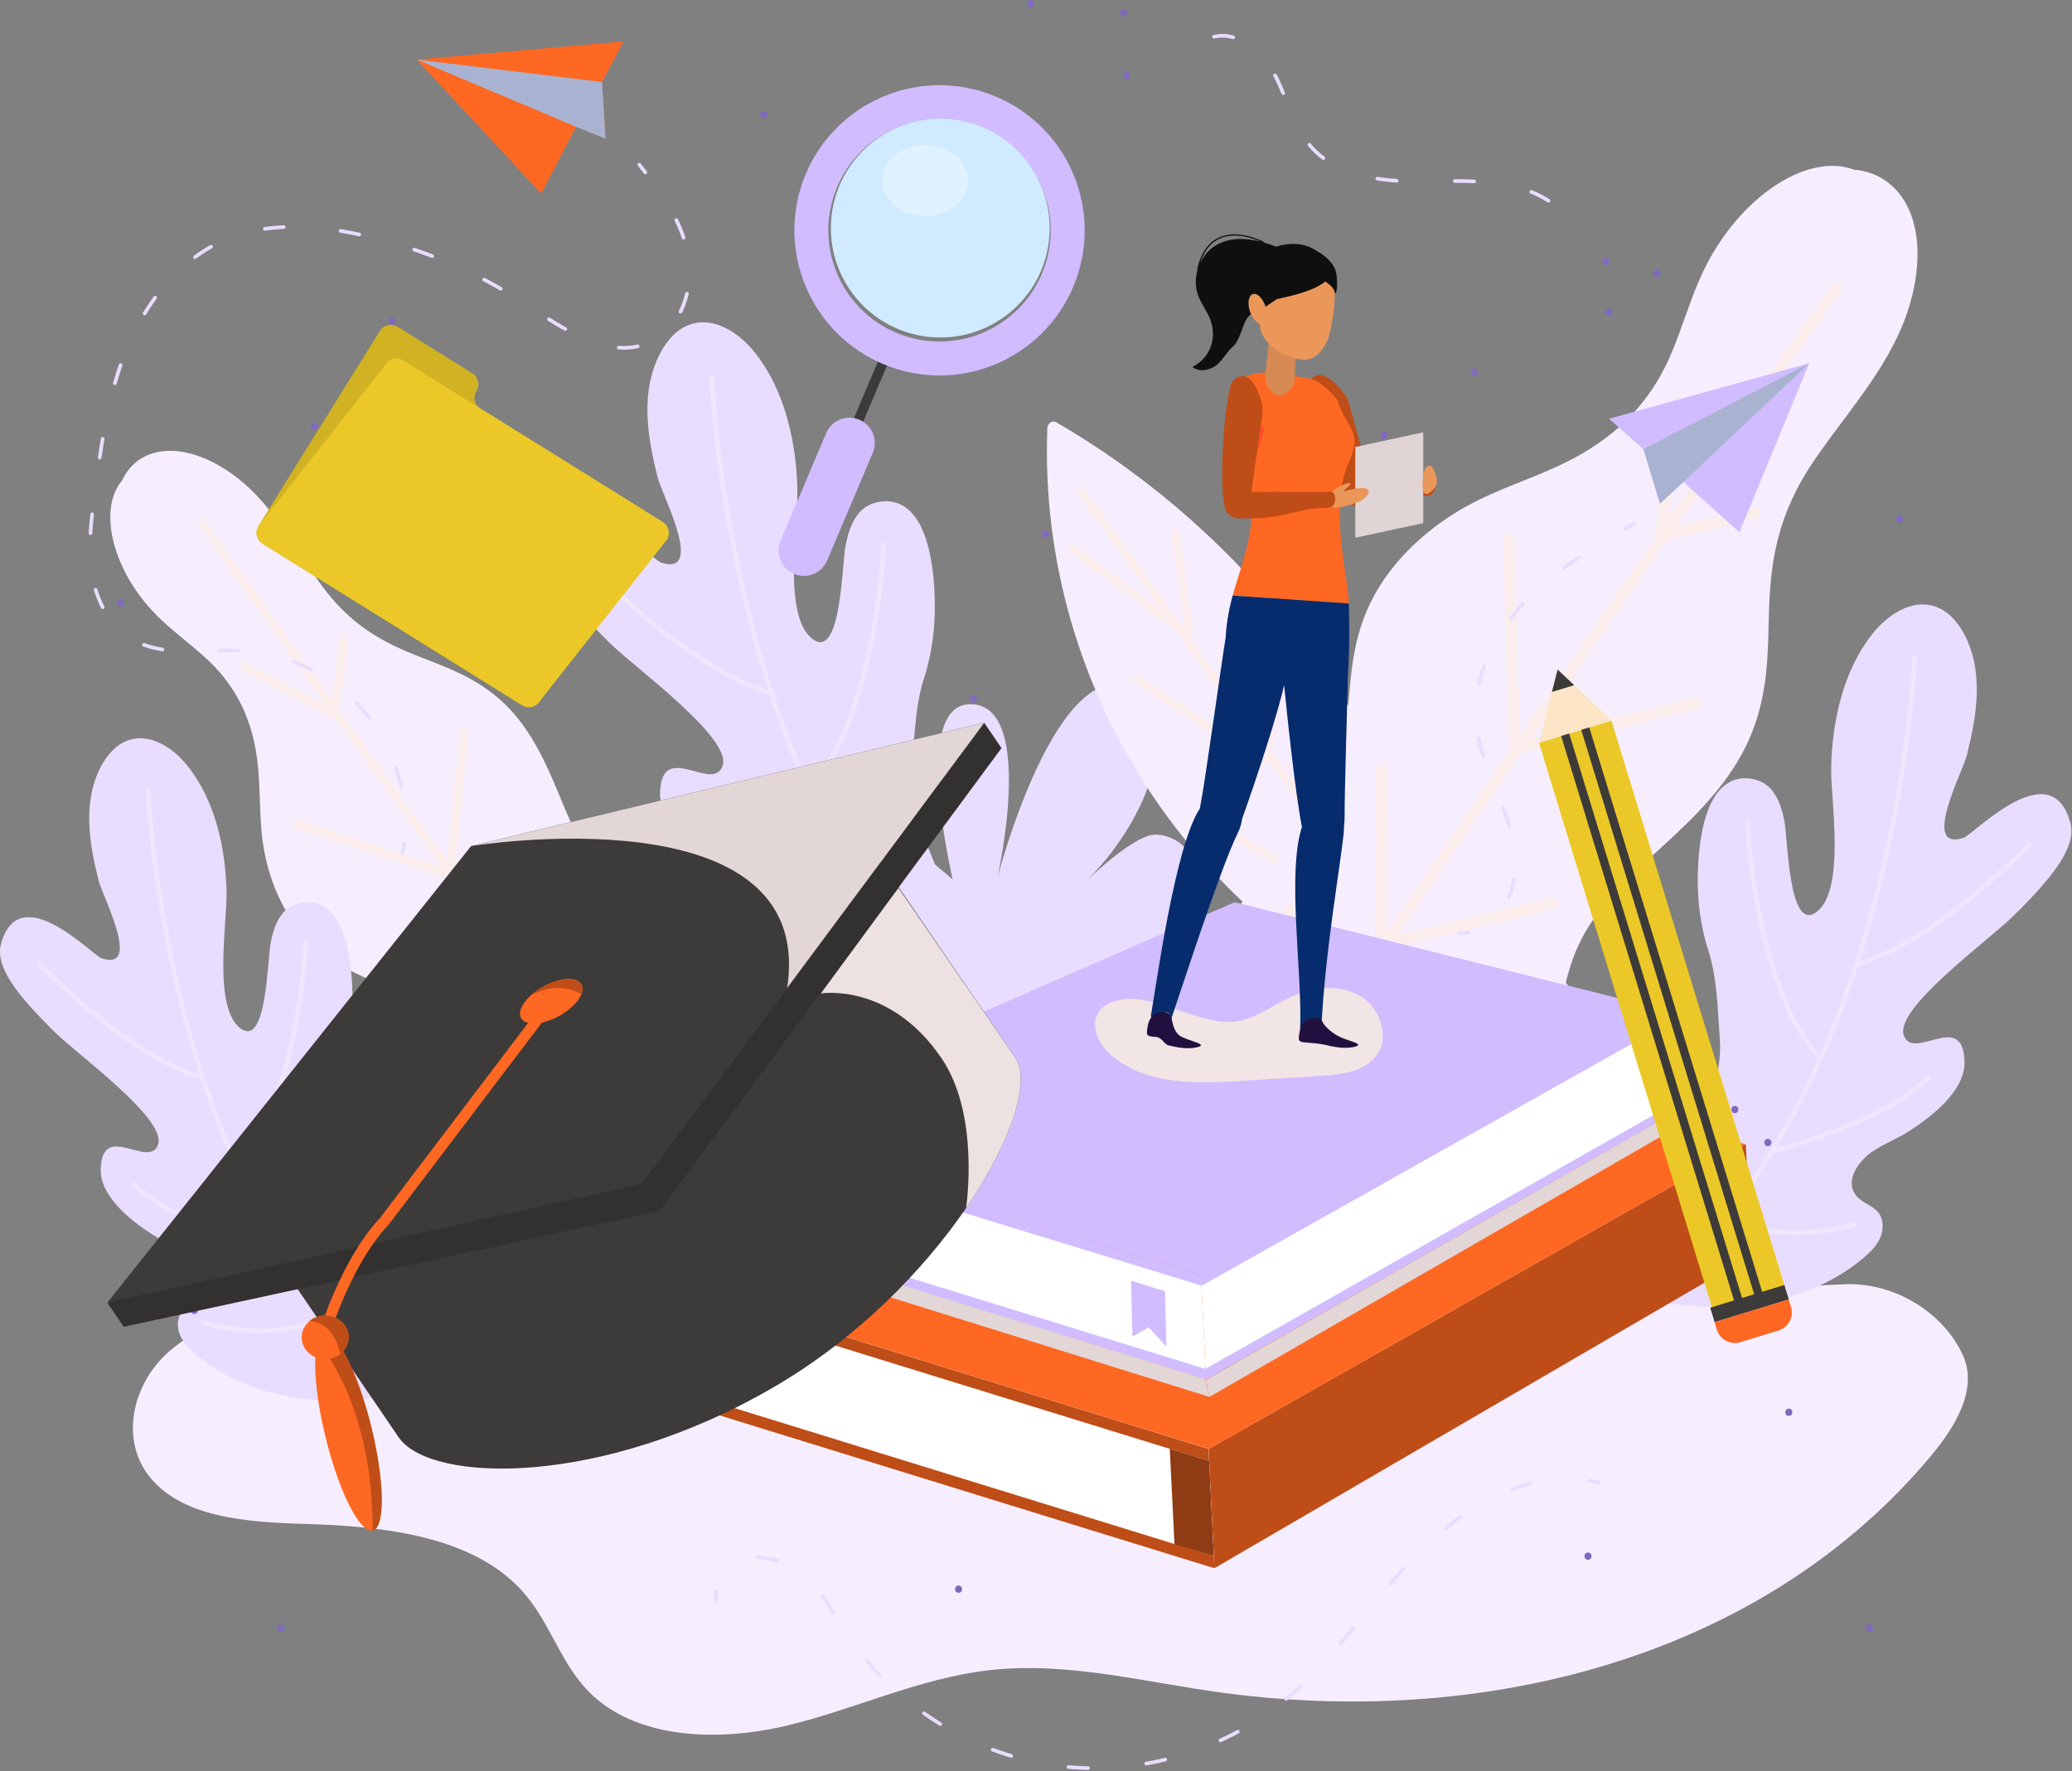 <svg width="427" height="365" viewBox="0 0 427 365" fill="none" xmlns="http://www.w3.org/2000/svg">
<rect x="0" y="0" width="427" height="365" fill="#808080" stroke="none"/>
<g clip-path="url(#clip0_16_2019)">
<path d="M126.18 241.45C122.07 242.83 117 243.6 111.4 240.28C105.39 236.71 101.44 229.98 98 223.79C93.48 215.67 89.32 208.82 81.46 204.53C75.79 201.44 69.76 199.72 64.37 194.66C58.1 188.77 55.13 180.49 54.16 173.59C53.04 165.55 54.23 158.26 51.51 149.69C49.86 144.5 47.01 139.92 42.71 135.91C39.6 133.01 36.26 130.61 33.17 127.68C23.19 118.25 20.02 105.05 25.17 99.02C28.42 91.92 37.54 90.49 47.63 97.54C55.7 103.18 60.19 112.13 65.94 120.18C72.16 128.89 78.87 132.4 86.75 135.47C92.11 137.56 97.82 139.59 103.01 144.16C108.23 148.75 111.42 154.93 114.01 160.93C117.18 168.26 119.97 176.85 126.66 182.58C130.25 185.65 134.19 187.45 137.76 190.67C140.18 192.86 142.32 195.5 144.09 198.3C153.64 213.37 149.78 226.59 142.25 233.03C137.75 236.89 131.98 239.49 126.18 241.44V241.45Z" fill="#F6EEFF"/>
<path d="M41.06 108.44C49.58 120.68 58.16 132.88 66.79 145.05C61.37 142.22 55.96 139.39 50.54 136.57C49.5 136.03 48.82 137.72 49.85 138.25L68.57 148.02C68.72 148.1 68.86 148.12 68.99 148.12C76.24 158.32 83.54 168.48 90.87 178.63C81.13 175.43 71.39 172.22 61.64 169.02C60.53 168.66 59.83 170.34 60.95 170.7C71.35 174.12 81.75 177.54 92.14 180.96C92.3 181.01 92.44 181.01 92.58 180.99C99.38 190.39 106.23 199.74 113.1 209.09C105.1 206.12 97.1 203.15 89.1 200.18C88 199.77 87.31 201.46 88.41 201.86C97.29 205.16 106.17 208.45 115.04 211.75C119.64 218.01 124.26 224.26 128.88 230.5L104.8 221.28C103.71 220.86 103.01 222.55 104.11 222.96C112.23 226.07 120.35 229.17 128.47 232.28C129.02 232.49 129.44 232.16 129.61 231.74C129.69 231.78 129.78 231.8 129.87 231.82C135.2 239.01 140.56 246.19 145.94 253.34C146.65 254.28 148.08 253.15 147.37 252.22C141.93 244.98 136.51 237.72 131.12 230.45C133.07 221.93 134.5 213.33 135.4 204.63C135.52 203.47 133.71 203.24 133.59 204.41C132.75 212.52 131.44 220.54 129.68 228.5C125.37 222.69 121.07 216.87 116.78 211.04C116.79 210.71 116.63 210.39 116.23 210.24C116.21 210.24 116.2 210.23 116.18 210.22C115.98 209.95 115.78 209.67 115.58 209.4C116.56 200.62 117.54 191.84 118.53 183.05C118.66 181.89 116.85 181.66 116.72 182.83C115.81 190.96 114.9 199.09 113.99 207.22C107.2 197.98 100.43 188.73 93.71 179.44C94.67 169.95 95.63 160.46 96.6 150.97C96.72 149.81 94.91 149.58 94.79 150.75C93.9 159.58 93 168.4 92.11 177.23C84.66 166.92 77.24 156.59 69.87 146.22C69.97 146.1 70.04 145.96 70.07 145.77L71.68 132.12C71.82 130.96 70.01 130.73 69.87 131.9C69.39 136 68.9 140.1 68.42 144.2C59.72 131.95 51.08 119.65 42.49 107.32C41.82 106.36 40.39 107.48 41.06 108.44Z" fill="#FAEDEC"/>
<path d="M91.51 276.58C82.01 273.7 72.36 270.79 62.35 270.37C52.34 269.95 41.74 272.34 34.59 278.76C27.44 285.18 24.85 296.14 30.36 303.74C36.92 312.78 50.8 313.72 62.7 314.07C79.36 314.55 98.09 316.61 108.24 328.61C113.44 334.76 115.6 342.78 121.27 348.58C130.96 358.5 147.98 359.02 162.12 355.65C176.26 352.28 189.55 345.81 204.05 344.2C220.23 342.41 236.33 346.82 252.45 348.94C307.88 356.23 364.06 340.68 398 299.98C402.99 293.99 407.66 286.26 404.52 279.32C400.52 270.5 390.3 264.13 379.82 264.69C354.19 266.05 328.41 266.8 302.88 264.44C280.04 262.33 257.75 256.89 235.09 253.59C181.36 245.78 143.01 260.31 91.52 276.57" fill="#F6EEFF"/>
<path d="M349.821 233.12C352.341 227.11 354.901 220.82 354.431 214.32C353.991 208.3 353.901 201.59 352.041 195.85C350.191 190.1 349.611 184 349.971 177.97C351.101 159.07 359.091 159.85 362.101 160.79C365.061 161.72 366.831 164.5 367.741 169.3C368.471 173.16 368.611 191.74 374.101 188.13C380.461 183.95 377.281 165.02 377.371 158.54C377.511 148.84 379.811 138.14 386.021 130.45C389.081 126.66 393.961 123.47 398.611 124.93C401.391 125.8 403.471 128.18 404.821 130.76C408.891 138.54 407.371 147.52 405.331 155.66C404.481 159.06 395.791 175.51 404.631 172.68C406.741 172 422.601 155.07 426.631 169.45C428.051 174.51 423.101 180.7 414.961 188.74C409.881 193.76 390.381 207.83 392.331 213.37C394.281 218.91 404.601 207.98 404.851 218.82C404.991 224.89 397.841 230.39 392.881 233.46C390.521 234.92 387.881 235.9 385.621 237.51C382.941 239.42 379.941 243.5 382.681 246.6C383.881 247.95 385.871 248.42 387.021 249.81C388.191 251.22 388.221 253.34 387.501 255.03C386.781 256.72 385.441 258.06 384.031 259.25C375.051 266.87 362.771 269.79 350.991 269.29C339.221 268.79 327.811 265.17 316.791 260.99" fill="#E9DDFF"/>
<g opacity="0.25">
<path d="M394.521 135.72C394.521 135.72 392.131 199.77 360.381 244.38" stroke="white" stroke-linecap="round" stroke-linejoin="round"/>
<path d="M418.071 174.06C418.071 174.06 399.531 193.77 382.551 198.82" stroke="white" stroke-linecap="round" stroke-linejoin="round"/>
<path d="M360.102 169.03C360.512 178.98 363.862 206.41 375.152 218.15" stroke="white" stroke-linecap="round" stroke-linejoin="round"/>
<path d="M397.412 222.04C397.412 222.04 390.232 230.48 365.062 237.34" stroke="white" stroke-linecap="round" stroke-linejoin="round"/>
<path d="M382.291 252.29C382.291 252.29 369.421 256.66 356.581 251.56" stroke="white" stroke-linecap="round" stroke-linejoin="round"/>
</g>
<path d="M333.841 265.12H280.491C270.081 265.12 271.771 252.78 300.731 258.27C293.631 255.02 293.581 250.67 294.191 249.51C294.741 248.44 296.771 247.76 297.971 247.86C301.651 248.18 304.451 250.43 307.681 252.24C301.841 248.44 298.211 241.47 298.451 234.51C298.521 232.6 298.931 230.54 300.341 229.24C301.921 227.78 304.511 226.81 306.621 227.23C310.531 228.01 317.711 234.53 320.581 237.3C305.991 223.88 300.431 202.73 309.771 197.9C325.501 189.78 337.381 235.79 337.381 235.79C337.381 235.79 329.561 201.21 342.681 201.01C355.801 200.81 345.131 241.18 345.131 241.18" fill="#E9DDFF"/>
<path d="M72.68 254.53C70.31 248.86 67.89 242.93 68.34 236.8C68.76 231.12 68.84 224.79 70.59 219.38C72.34 213.96 72.88 208.2 72.54 202.51C71.48 184.68 63.94 185.42 61.1 186.31C58.31 187.19 56.64 189.81 55.78 194.34C55.09 197.98 54.96 215.5 49.78 212.1C43.78 208.16 46.78 190.31 46.69 184.19C46.56 175.04 44.39 164.95 38.53 157.7C35.64 154.13 31.05 151.12 26.66 152.49C24.03 153.31 22.07 155.55 20.8 157.99C16.96 165.33 18.4 173.8 20.32 181.47C21.12 184.68 29.31 200.2 20.98 197.52C18.99 196.88 4.03 180.91 0.23 194.47C-1.11 199.25 3.56 205.08 11.23 212.66C16.02 217.39 34.41 230.66 32.57 235.89C30.73 241.12 21 230.81 20.76 241.03C20.63 246.76 27.37 251.94 32.05 254.83C34.27 256.21 36.76 257.13 38.89 258.65C41.42 260.45 44.25 264.3 41.66 267.23C40.53 268.51 38.65 268.94 37.56 270.26C36.45 271.59 36.43 273.59 37.11 275.18C37.79 276.77 39.06 278.04 40.38 279.16C48.85 286.35 60.44 289.1 71.54 288.63C82.64 288.16 93.4 284.75 103.79 280.8" fill="#E9DDFF"/>
<g opacity="0.25">
<path d="M30.53 162.67C30.53 162.67 32.78 223.08 62.72 265.16" stroke="white" stroke-linecap="round" stroke-linejoin="round"/>
<path d="M8.311 198.83C8.311 198.83 25.8 217.42 41.81 222.19" stroke="white" stroke-linecap="round" stroke-linejoin="round"/>
<path d="M62.98 194.09C62.6 203.47 59.43 229.35 48.78 240.42" stroke="white" stroke-linecap="round" stroke-linejoin="round"/>
<path d="M27.801 244.08C27.801 244.08 34.571 252.04 58.311 258.51" stroke="white" stroke-linecap="round" stroke-linejoin="round"/>
<path d="M42.051 272.61C42.051 272.61 54.191 276.73 66.301 271.92" stroke="white" stroke-linecap="round" stroke-linejoin="round"/>
</g>
<path d="M87.751 284.71H138.071C147.891 284.71 146.291 273.07 118.981 278.25C125.681 275.19 125.721 271.09 125.151 269.99C124.631 268.98 122.711 268.34 121.591 268.44C118.121 268.74 115.481 270.87 112.431 272.57C117.941 268.99 121.361 262.42 121.141 255.85C121.081 254.04 120.691 252.11 119.361 250.88C117.871 249.5 115.431 248.59 113.441 248.98C109.751 249.71 102.981 255.87 100.281 258.48C114.041 245.82 119.281 225.87 110.471 221.32C95.641 213.66 84.431 257.06 84.431 257.06C84.431 257.06 91.811 224.45 79.431 224.26C67.061 224.07 77.121 262.14 77.121 262.14" fill="#E9DDFF"/>
<path d="M192.7 178.18C190.11 171.99 187.47 165.52 187.96 158.83C188.41 152.63 188.51 145.72 190.42 139.81C192.33 133.89 192.92 127.6 192.55 121.4C191.39 101.94 183.16 102.74 180.06 103.71C177.01 104.67 175.19 107.53 174.25 112.48C173.49 116.45 173.35 135.58 167.7 131.87C161.15 127.57 164.43 108.08 164.33 101.4C164.19 91.41 161.82 80.4 155.42 72.48C152.27 68.58 147.25 65.3 142.46 66.79C139.59 67.68 137.45 70.13 136.06 72.8C131.86 80.81 133.43 90.06 135.54 98.43C136.42 101.93 145.36 118.87 136.26 115.95C134.09 115.25 117.76 97.82 113.61 112.62C112.15 117.83 117.24 124.2 125.62 132.48C130.85 137.65 150.93 152.13 148.92 157.84C146.91 163.55 136.29 152.29 136.02 163.45C135.87 169.7 143.24 175.36 148.34 178.52C150.77 180.02 153.49 181.04 155.81 182.69C158.57 184.66 161.66 188.86 158.83 192.05C157.59 193.44 155.55 193.92 154.36 195.35C153.15 196.81 153.13 198.98 153.87 200.72C154.61 202.46 156 203.84 157.44 205.07C166.69 212.92 179.34 215.92 191.46 215.4C203.58 214.89 215.33 211.16 226.67 206.86" fill="#E9DDFF"/>
<g opacity="0.25">
<path d="M146.68 77.9C146.68 77.9 149.14 143.85 181.83 189.79" stroke="white" stroke-linecap="round" stroke-linejoin="round"/>
<path d="M122.42 117.38C122.42 117.38 141.51 137.68 158.99 142.88" stroke="white" stroke-linecap="round" stroke-linejoin="round"/>
<path d="M182.11 112.2C181.69 122.44 178.24 150.69 166.61 162.78" stroke="white" stroke-linecap="round" stroke-linejoin="round"/>
<path d="M143.7 166.78C143.7 166.78 151.09 175.47 177.01 182.54" stroke="white" stroke-linecap="round" stroke-linejoin="round"/>
<path d="M159.26 197.92C159.26 197.92 172.51 202.42 185.73 197.17" stroke="white" stroke-linecap="round" stroke-linejoin="round"/>
</g>
<path d="M209.15 211.13H264.08C274.8 211.13 273.06 198.42 243.24 204.07C250.56 200.73 250.6 196.25 249.98 195.05C249.41 193.95 247.32 193.25 246.09 193.35C242.3 193.68 239.42 196 236.1 197.86C242.11 193.95 245.85 186.77 245.61 179.61C245.54 177.64 245.12 175.53 243.67 174.19C242.04 172.69 239.38 171.69 237.21 172.12C233.19 172.92 225.79 179.64 222.84 182.49C237.86 168.67 243.59 146.89 233.97 141.93C217.78 133.57 205.54 180.94 205.54 180.94C205.54 180.94 213.59 145.34 200.08 145.13C186.57 144.92 197.55 186.49 197.55 186.49" fill="#E9DDFF"/>
<path d="M68.44 99.72C69.41 99.72 69.41 98.22 68.44 98.22C67.47 98.22 67.47 99.72 68.44 99.72Z" fill="#8069BF"/>
<path d="M75.23 94.77C76.2 94.77 76.2 93.27 75.23 93.27C74.26 93.27 74.26 94.77 75.23 94.77Z" fill="#8069BF"/>
<path d="M200.631 144.81C201.601 144.81 201.601 143.31 200.631 143.31C199.661 143.31 199.661 144.81 200.631 144.81Z" fill="#8069BF"/>
<path d="M64.73 88.6C65.7 88.6 65.7 87.1 64.73 87.1C63.76 87.1 63.76 88.6 64.73 88.6Z" fill="#8069BF"/>
<path d="M357.52 229.43C358.49 229.43 358.49 227.93 357.52 227.93C356.55 227.93 356.55 229.43 357.52 229.43Z" fill="#8069BF"/>
<path d="M364.32 236.23C365.29 236.23 365.29 234.73 364.32 234.73C363.35 234.73 363.35 236.23 364.32 236.23Z" fill="#8069BF"/>
<path d="M349.49 242.41C350.46 242.41 350.46 240.91 349.49 240.91C348.52 240.91 348.52 242.41 349.49 242.41Z" fill="#8069BF"/>
<path d="M330.961 54.62C331.931 54.62 331.931 53.12 330.961 53.12C329.991 53.12 329.991 54.62 330.961 54.62Z" fill="#8069BF"/>
<path d="M341.461 57.09C342.431 57.09 342.431 55.59 341.461 55.59C340.491 55.59 340.491 57.09 341.461 57.09Z" fill="#8069BF"/>
<path d="M331.581 65.12C332.551 65.12 332.551 63.62 331.581 63.62C330.611 63.62 330.611 65.12 331.581 65.12Z" fill="#8069BF"/>
<path d="M215.45 110.83C216.42 110.83 216.42 109.33 215.45 109.33C214.48 109.33 214.48 110.83 215.45 110.83Z" fill="#8069BF"/>
<path d="M217.311 100.95C218.281 100.95 218.281 99.45 217.311 99.45C216.341 99.45 216.341 100.95 217.311 100.95Z" fill="#8069BF"/>
<path d="M224.721 111.45C225.691 111.45 225.691 109.95 224.721 109.95C223.751 109.95 223.751 111.45 224.721 111.45Z" fill="#8069BF"/>
<path d="M212.36 280.7C213.33 280.7 213.33 279.2 212.36 279.2C211.39 279.2 211.39 280.7 212.36 280.7Z" fill="#8069BF"/>
<path d="M217.921 288.73C218.891 288.73 218.891 287.23 217.921 287.23C216.951 287.23 216.951 288.73 217.921 288.73Z" fill="#8069BF"/>
<path d="M368.641 291.82C369.611 291.82 369.611 290.32 368.641 290.32C367.671 290.32 367.671 291.82 368.641 291.82Z" fill="#8069BF"/>
<path d="M348.261 127.51C349.231 127.51 349.231 126.01 348.261 126.01C347.291 126.01 347.291 127.51 348.261 127.51Z" fill="#8069BF"/>
<path d="M80.791 66.98C81.761 66.98 81.761 65.48 80.791 65.48C79.821 65.48 79.821 66.98 80.791 66.98Z" fill="#8069BF"/>
<path d="M157.391 24.36C158.361 24.36 158.361 22.86 157.391 22.86C156.421 22.86 156.421 24.36 157.391 24.36Z" fill="#8069BF"/>
<path d="M212.36 1.5C213.33 1.5 213.33 0 212.36 0C211.39 0 211.39 1.5 212.36 1.5Z" fill="#8069BF"/>
<path d="M232.131 16.32C233.101 16.32 233.101 14.82 232.131 14.82C231.161 14.82 231.161 16.32 232.131 16.32Z" fill="#8069BF"/>
<path d="M70.91 284.41C71.88 284.41 71.88 282.91 70.91 282.91C69.94 282.91 69.94 284.41 70.91 284.41Z" fill="#8069BF"/>
<path d="M42.49 263.41C43.46 263.41 43.46 261.91 42.49 261.91C41.52 261.91 41.52 263.41 42.49 263.41Z" fill="#8069BF"/>
<path d="M44.971 267.73C45.941 267.73 45.941 266.23 44.971 266.23C44.001 266.23 44.001 267.73 44.971 267.73Z" fill="#8069BF"/>
<path d="M40.02 270.82C40.99 270.82 40.99 269.32 40.02 269.32C39.05 269.32 39.05 270.82 40.02 270.82Z" fill="#8069BF"/>
<path d="M327.261 321.47C328.231 321.47 328.231 319.97 327.261 319.97C326.291 319.97 326.291 321.47 327.261 321.47Z" fill="#8069BF"/>
<path d="M68.44 217.08C69.41 217.08 69.41 215.58 68.44 215.58C67.47 215.58 67.47 217.08 68.44 217.08Z" fill="#8069BF"/>
<path d="M57.94 336.3C58.91 336.3 58.91 334.8 57.94 334.8C56.97 334.8 56.97 336.3 57.94 336.3Z" fill="#8069BF"/>
<path d="M197.541 328.27C198.511 328.27 198.511 326.77 197.541 326.77C196.571 326.77 196.571 328.27 197.541 328.27Z" fill="#8069BF"/>
<path d="M385.32 336.3C386.29 336.3 386.29 334.8 385.32 334.8C384.35 334.8 384.35 336.3 385.32 336.3Z" fill="#8069BF"/>
<path d="M231.511 3.35C232.481 3.35 232.481 1.85 231.511 1.85C230.541 1.85 230.541 3.35 231.511 3.35Z" fill="#8069BF"/>
<path d="M285.251 90.45C286.221 90.45 286.221 88.95 285.251 88.95C284.281 88.95 284.281 90.45 285.251 90.45Z" fill="#8069BF"/>
<path d="M303.78 77.48C304.75 77.48 304.75 75.98 303.78 75.98C302.81 75.98 302.81 77.48 303.78 77.48Z" fill="#8069BF"/>
<path d="M24.891 125.04C25.861 125.04 25.861 123.54 24.891 123.54C23.921 123.54 23.921 125.04 24.891 125.04Z" fill="#8069BF"/>
<path d="M391.501 107.75C392.471 107.75 392.471 106.25 391.501 106.25C390.531 106.25 390.531 107.75 391.501 107.75Z" fill="#8069BF"/>
<path d="M217.65 87.02C263.25 113.49 295.15 160.65 302.8 212.81C303.03 214.41 299.69 212.69 299.39 212.58C247.81 193.79 213.74 143.07 215.84 88.22C215.87 87.36 216.76 86.51 217.65 87.03V87.02Z" fill="#F6EEFF"/>
<path d="M222.15 101.82C242.81 130.79 263.46 159.76 284.12 188.73C274.64 183.13 265.17 177.54 255.69 171.94C254.72 171.37 253.74 172.82 254.71 173.39C265.35 179.67 275.98 185.95 286.62 192.24C292.98 201.16 299.33 210.07 305.69 218.99C306.35 219.91 307.67 218.76 307.02 217.85C300.77 209.09 294.53 200.33 288.28 191.56C288.26 191.33 288.15 191.11 287.89 190.96C287.87 190.95 287.85 190.93 287.82 190.92C266.37 160.84 244.93 130.76 223.48 100.68C222.82 99.76 221.5 100.91 222.15 101.82Z" fill="#FAEDEC"/>
<path d="M234.51 139.09C233.57 138.47 232.59 139.92 233.53 140.54C242.27 146.31 251.02 152.08 259.76 157.85C260.7 158.47 261.68 157.02 260.74 156.4C252 150.63 243.25 144.86 234.51 139.09Z" fill="#FAEDEC"/>
<path d="M241.45 110.23C242.32 116.58 243.19 122.93 244.06 129.28C236.6 123.67 229.14 118.06 221.69 112.44C220.79 111.76 219.81 113.22 220.71 113.89C228.59 119.82 236.47 125.75 244.35 131.68C245.21 132.33 246.12 131.04 245.42 130.33C245.7 130.16 245.91 129.86 245.85 129.44L243.17 109.88C243.02 108.76 241.3 109.1 241.45 110.22V110.23Z" fill="#FAEDEC"/>
<path d="M261.66 132.84L260.71 154.79C260.66 155.91 262.41 156.03 262.46 154.9L263.41 132.95C263.46 131.83 261.71 131.71 261.66 132.84Z" fill="#FAEDEC"/>
<path d="M282.51 167.93C283.98 174.51 284.6 181.18 284.37 187.92C284.33 189.04 286.08 189.16 286.12 188.03C286.36 181.14 285.74 174.32 284.24 167.59C283.99 166.49 282.27 166.82 282.52 167.93H282.51Z" fill="#FAEDEC"/>
<path d="M251.65 222.79C248.12 218.34 244.92 212.44 246.5 204.08C248.21 195.09 254.74 187.23 260.83 180.23C268.82 171.05 275.4 162.87 277.16 151.28C278.44 142.93 277.87 134.73 281.69 125.84C286.14 115.49 295.02 108.15 303.08 103.88C312.48 98.91 321.98 97.13 331.32 89.96C336.97 85.62 341.35 80.06 344.37 72.98C346.55 67.86 348.03 62.68 350.25 57.57C357.42 41.08 372.25 31.29 381.97 34.95C392.16 35.79 397.98 46.38 393.8 61.94C390.45 74.39 381.43 83.9 374.08 94.58C366.13 106.12 364.8 115.94 364.52 127.02C364.33 134.56 364.38 142.49 361.07 150.91C357.75 159.38 351.55 166.06 345.32 171.92C337.71 179.09 328.38 186.35 324.31 197.15C322.14 202.94 321.67 208.6 319.29 214.42C317.67 218.38 315.38 222.18 312.72 225.61C298.42 244.08 280.43 245.23 269.14 238.83C262.39 235.01 256.61 229.07 251.62 222.79H251.65Z" fill="#F6EEFF"/>
<path d="M377.481 58.71C366.211 74.66 355.001 90.66 343.881 106.71C344.951 98.78 346.021 90.85 347.081 82.92C347.281 81.4 344.901 81.31 344.701 82.82L341.011 110.23C340.981 110.45 341.011 110.63 341.081 110.79C331.751 124.26 322.501 137.78 313.271 151.33C312.871 137.91 312.481 124.48 312.081 111.06C312.031 109.53 309.651 109.42 309.701 110.96C310.121 125.29 310.551 139.61 310.971 153.94C310.971 154.16 311.041 154.34 311.131 154.5C302.591 167.06 294.131 179.67 285.681 192.28C285.771 181.11 285.861 169.93 285.961 158.76C285.971 157.23 283.591 157.12 283.581 158.66C283.481 171.06 283.371 183.46 283.271 195.86C277.611 204.31 271.981 212.78 266.351 221.26L266.961 187.5C266.991 185.97 264.611 185.86 264.581 187.4C264.371 198.78 264.171 210.16 263.961 221.54C263.951 222.31 264.531 222.68 265.131 222.7C265.131 222.82 265.131 222.94 265.151 223.06C258.671 232.83 252.221 242.62 245.811 252.44C244.971 253.73 246.991 254.99 247.831 253.7C254.311 243.77 260.841 233.87 267.391 223.99C278.751 222.59 289.971 220.52 301.081 217.75C302.571 217.38 302.041 215.05 300.541 215.43C290.181 218.02 279.721 219.97 269.141 221.36C274.381 213.46 279.631 205.57 284.891 197.7C285.301 197.57 285.631 197.23 285.631 196.66C285.631 196.64 285.631 196.62 285.631 196.59C285.881 196.22 286.131 195.85 286.381 195.48C297.631 192.78 308.881 190.07 320.131 187.37C321.621 187.01 321.091 184.69 319.591 185.05C309.181 187.55 298.761 190.06 288.351 192.56C296.711 180.09 305.071 167.62 313.521 155.2C325.631 152.15 337.751 149.11 349.861 146.06C351.351 145.69 350.821 143.36 349.321 143.74C338.051 146.57 326.791 149.41 315.521 152.24C324.901 138.47 334.311 124.73 343.791 111.03C343.981 111.1 344.191 111.13 344.431 111.07L361.961 106.96C363.451 106.61 362.921 104.29 361.421 104.64C356.161 105.87 350.891 107.11 345.631 108.34C356.841 92.17 368.121 76.04 379.481 59.98C380.371 58.72 378.341 57.47 377.461 58.72L377.481 58.71Z" fill="#FAEDEC"/>
<path d="M360.901 258.75L250.261 323.21L249.061 298.63L359.781 235.83L360.901 258.75Z" fill="#BF4D17"/>
<path d="M249.061 298.63L134.431 263.22L257.101 209.62L359.781 235.83L249.061 298.63Z" fill="#FF6822"/>
<path d="M135.621 287.52L250.251 322.93L249.061 298.63L134.431 263.22L135.621 287.52Z" fill="white"/>
<path d="M134.551 265.71L249.181 301.11L249.061 298.63L134.431 263.22L134.551 265.71Z" fill="#BF4D17"/>
<path d="M135.631 287.8L250.261 323.21L250.141 320.72L135.511 285.31L135.631 287.8Z" fill="#BF4D17"/>
<path d="M242.04 318.29L250.14 320.72L249.18 301.11L241.07 298.61L242.04 318.29Z" fill="#8F3B14"/>
<path d="M145.611 283.15L149.481 280.92L153.711 285.59L153.371 278.75L145.261 276.25L145.611 283.15Z" fill="#8F3B14"/>
<path d="M345.571 227.59L248.521 284.03L247.491 262.8L344.641 208.51L345.571 227.59Z" fill="white"/>
<path d="M344.731 210.36L247.591 265.01L247.491 262.8L344.641 208.51L344.731 210.36Z" fill="#D0BCFF"/>
<path d="M345.641 228.96L248.541 284.32L248.431 282.12L345.551 227.11L345.641 228.96Z" fill="#D0BCFF"/>
<g style="mix-blend-mode:multiply">
<path d="M345.801 232.21L249.241 287.9L248.541 284.37L341.901 231.07L345.801 232.21Z" fill="#E2D6D6"/>
</g>
<path d="M344.641 208.51L254.431 185.94L148.081 232.36L152.711 238.6L152.481 233.83L247.491 262.8L344.641 208.51Z" fill="#D0BCFE"/>
<path d="M151.911 254.43L247.991 284.11C248.251 284.19 248.521 284 248.511 283.74L247.511 263.29L153.501 234.25C151.101 233.51 148.651 235.23 148.761 237.57L149.441 251.41C149.511 252.79 150.491 253.99 151.901 254.43H151.911Z" fill="white"/>
<path d="M233.381 275.47L236.721 273.54L240.371 277.57L240.081 266.11L233.081 263.95L233.381 275.47Z" fill="#D0BCFF"/>
<path d="M157.101 255.94L149.121 253.49L148.081 232.36L156.071 234.81L157.101 255.94Z" fill="#D0BCFF"/>
<path d="M150.831 254.06L149.121 253.49L148.081 232.36L149.801 232.93L150.831 254.06Z" fill="#D0BCFF"/>
<path d="M148.191 234.51L247.591 264.95L247.491 262.8L148.081 232.36L148.191 234.51Z" fill="#D0BCFF"/>
<path d="M149.091 253.53L248.581 284.29L248.481 282.15L148.971 251.5L149.091 253.53Z" fill="#D0BCFF"/>
<g style="mix-blend-mode:multiply">
<path d="M149.491 256.75L249.241 287.9L248.471 284.29L153.491 254.87L149.491 256.75Z" fill="#E2D6D6"/>
</g>
<path d="M209.12 217.8C212.55 222.47 208.64 235.06 199.08 249C190.28 261.84 176.69 275.82 159.62 285.79C124.02 306.59 88.89 305.71 82.22 296.32L49.04 247.63L177.96 172.3C177.96 172.3 208.87 217.46 209.12 217.8Z" fill="#3D3A3A"/>
<path d="M206.39 154.18L135.98 249.53L132.21 244L202.82 148.95L206.39 154.18Z" fill="#333030"/>
<path d="M202.83 148.95L164.31 200.8L132.21 244L26.6 267.76L22.11 268.48L97.1 174.36L202.83 148.95Z" fill="#3D3A3A"/>
<path d="M25.5 273.45L135.99 249.55L132.21 244L22.11 268.48L25.5 273.45Z" fill="#333030"/>
<g style="mix-blend-mode:multiply">
<path d="M202.83 148.95L164.31 200.8L162.21 203.65C168.46 162.79 97.11 174.36 97.11 174.36L202.84 148.95H202.83Z" fill="#E2D6D6"/>
</g>
<g style="mix-blend-mode:multiply">
<path d="M209.12 217.8C212.55 222.47 208.64 235.06 199.08 249C199.08 249 202.06 229.87 194.01 218.07C183.31 202.37 169.16 204.75 169.16 204.75L185.16 183C185.16 183 208.86 217.46 209.11 217.8H209.12Z" fill="#EEE1E1"/>
</g>
<path d="M119.77 202.75C120.16 203.32 120.16 204.07 119.83 204.89C119.27 206.31 117.72 207.94 115.56 209.2C112.16 211.19 108.54 211.52 107.46 209.94C106.67 208.78 107.48 206.92 109.31 205.23C109.97 204.61 110.77 204.02 111.67 203.49C115.07 201.5 118.69 201.17 119.77 202.75Z" fill="#FF6822"/>
<path d="M113.62 206.35L79.16 251.78C79.16 251.78 72.26 258.28 66.83 274.9" stroke="#FF6822" stroke-width="2.24" stroke-miterlimit="10"/>
<path d="M119.771 202.75C120.161 203.32 120.161 204.07 119.831 204.89C115.241 202.42 111.141 204.16 109.311 205.23C109.971 204.61 110.771 204.02 111.671 203.49C115.071 201.5 118.691 201.17 119.771 202.75Z" fill="#BF4D17"/>
<path d="M76.54 294.18C79.29 305.38 79.39 314.9 76.78 315.45C74.17 316 69.82 307.37 67.08 296.17C64.34 284.97 64.23 275.45 66.84 274.9C67.57 274.75 68.43 275.3 69.34 276.43C71.74 279.35 74.56 286.1 76.54 294.19V294.18Z" fill="#FF6822"/>
<path d="M76.539 294.18C79.289 305.38 79.389 314.9 76.779 315.45C76.909 290.65 66.899 278.54 66.899 278.54L69.339 276.43C71.739 279.35 74.559 286.1 76.539 294.19V294.18Z" fill="#BF4D17"/>
<path d="M71.75 274.63C72.16 276.3 71.51 277.97 70.2 279.02C69.62 279.49 68.91 279.84 68.1 280.01C65.49 280.56 62.89 279.04 62.29 276.62C61.89 274.99 62.5 273.37 63.74 272.31C64.34 271.8 65.09 271.42 65.95 271.24C68.56 270.69 71.16 272.21 71.76 274.63H71.75Z" fill="#FF6822"/>
<path d="M71.75 274.63C72.16 276.3 71.51 277.97 70.2 279.02C70.12 278.85 70.05 278.66 70 278.46C68.38 272.62 64.68 272.3 63.74 272.31C64.34 271.8 65.09 271.42 65.95 271.24C68.56 270.69 71.16 272.21 71.76 274.63H71.75Z" fill="#BF4D17"/>
<path d="M332.087 148.527L317.161 153.098L352.927 269.864L367.852 265.292L332.087 148.527Z" fill="#EBC827"/>
<path d="M323.245 150.748L321.591 151.255L357.494 268.47L359.148 267.963L323.245 150.748Z" fill="#3D3A3A"/>
<path d="M327.381 149.472L325.727 149.978L361.633 267.202L363.287 266.696L327.381 149.472Z" fill="#3D3A3A"/>
<path d="M367.721 264.837L352.441 269.517L353.352 272.49L368.632 267.81L367.721 264.837Z" fill="#3D3A3A"/>
<path d="M353.342 272.49L368.621 267.81L369.09 269.34C369.722 271.405 368.561 273.591 366.496 274.223L358.684 276.616C356.619 277.249 354.433 276.088 353.801 274.023L353.332 272.493L353.342 272.49Z" fill="#FF6822"/>
<path d="M332.1 148.5L317.17 153.07L319.82 142.62L320.99 137.99L324.41 141.21L332.1 148.5Z" fill="#FBE5C6"/>
<path d="M324.41 141.21L319.82 142.62L320.99 137.99L324.41 141.21Z" fill="#3D3A3A"/>
<path d="M98.191 80.57C98.961 79.33 98.581 77.7 97.341 76.93L81.941 67.35C80.701 66.58 79.071 66.96 78.301 68.2L76.901 70.44L75.771 72.25L53.261 108.42C52.491 109.66 52.871 111.29 54.111 112.06L107.601 145.35C108.841 146.12 110.471 145.74 111.241 144.5L133.481 108.76C134.251 107.52 133.871 105.89 132.631 105.12L99.031 84.21C97.791 83.44 97.411 81.81 98.181 80.57H98.191Z" fill="#D1B223"/>
<path d="M107.601 145.35L54.111 112.06C52.871 111.29 52.491 109.66 53.261 108.42L79.461 75.14C80.231 73.9 81.861 73.52 83.101 74.29L136.591 107.58C137.831 108.35 138.211 109.98 137.441 111.22L111.241 144.5C110.471 145.74 108.841 146.12 107.601 145.35Z" fill="#EBC827"/>
<g style="mix-blend-mode:multiply">
<path d="M232.3 206.96C229.91 205.08 226.04 207.5 225.71 210.52C225.37 213.54 227.45 216.34 229.87 218.18C237.06 223.66 246.95 223.34 255.97 222.76L272.32 221.72C276.53 221.45 281.32 220.87 283.75 217.42C286.55 213.44 284.25 207.39 279.98 205.07C275.71 202.75 270.34 203.48 265.93 205.53C262.05 207.33 258.47 210.13 254.22 210.57C246.65 211.35 236.2 203.56 229.21 206.56" fill="#F2E5E5"/>
</g>
<path d="M294.53 98.77C293.03 99.12 287.64 99.2 282.63 99.6C281.65 96.8 280.12 90.68 277.95 82.93C277.51 81.37 275.32 78.56 272.87 77.47C271.35 76.8 269.06 78.04 269.72 81C270.09 82.66 270.55 84.99 272.44 90.37C275.1 97.91 277.02 101.52 278.22 103.31C278.37 103.62 278.58 103.9 278.83 104.14C278.96 104.29 279.11 104.4 279.28 104.48C279.73 104.76 280.28 104.93 280.9 104.91C285.52 104.73 285.21 104.58 291.14 102.81C295.26 101.58 294.59 102.48 295.41 101.42C296.08 100.56 295.73 98.48 294.52 98.77H294.53Z" fill="#BF4D17"/>
<path d="M256.05 90.76C257.08 94.61 257.521 98.59 257.911 102.55C258.191 105.45 257.861 108.44 257.281 111.29C256.921 113.02 256.461 114.72 255.951 116.41C255.761 117.05 254.121 122.2 254.021 122.76C254.021 122.76 276.621 124.31 277.941 124.4C278.031 119.7 273.7 104.61 277.96 95.32C280.91 88.89 277.601 88.46 275.721 82.81C275.261 81.43 271.921 78.65 270.571 78.21C269.851 77.98 269.11 77.86 268.37 77.75C264.34 77.15 255.91 74.86 254.62 80.56C254.27 82.11 254.87 87.05 255.43 88.73C255.65 89.41 255.861 90.09 256.041 90.78L256.05 90.76Z" fill="#FF6822"/>
<path d="M276.911 171.7C276.961 171.22 276.981 170.77 276.971 170.35C277.061 169.64 277.111 168.85 277.101 167.95C277.071 164.33 277.531 148.87 277.771 139.63C278.301 131.56 277.941 124.38 277.941 124.38L254.021 122.74C253.081 126.24 252.691 129.16 252.581 131.48C251.931 135.09 248.351 161.16 247.391 165.94C247.341 166.19 247.301 166.42 247.261 166.65C242.071 174.43 238.171 204.02 237.201 209.14C237.071 209.82 237.451 209.77 237.861 209.72C239.061 209.57 238.631 208.43 240.311 208.65C241.201 208.76 241.371 210.01 241.371 210.01C243.701 203.15 251.491 179.01 255.041 171.77C255.581 170.68 255.851 169.69 255.961 168.8C258.821 160.83 263.351 147.1 264.631 141.18C265.311 147.96 266.911 163.28 268.301 170.44C265.161 180.14 268.431 200.59 267.931 212.21C269.301 210.25 270.501 209.83 271.041 209.91C271.921 210.04 272.361 210.78 272.361 210.78C273.241 195.18 276.031 179.72 276.921 171.68L276.911 171.7Z" fill="#072C6E"/>
<path d="M272.65 210.78C272.89 211.33 274.11 212.65 275.86 213.58C277.61 214.51 281.43 215.15 279.25 215.72C277.07 216.29 274.61 215.69 273.37 215.4C272.13 215.11 270.91 215 269.42 214.89C267.46 214.74 267.46 214.62 267.87 212.43C268.44 209.42 271.88 209 272.65 210.78Z" fill="#21103F"/>
<path d="M241.35 209.59C241.59 210.14 241.7 212.73 243.45 213.66C245.2 214.59 249.02 215.23 246.84 215.8C244.66 216.37 242.2 215.77 240.96 215.48C239.71 215.19 239.61 213.81 238.12 213.7C236.16 213.55 236.16 213.43 236.57 211.24C237.14 208.23 240.58 207.81 241.35 209.59Z" fill="#21103F"/>
<path d="M259.671 87.74C260.001 87.93 260.331 88.13 260.671 88.32L258.721 94.35C259.011 92.39 259.331 90.17 259.681 87.74H259.671Z" fill="#FF4D2C"/>
<path d="M261.981 67.16C261.931 67.42 261.141 72.92 260.781 77.15C260.601 79.23 261.971 81.3 263.461 81.46C263.481 81.46 263.501 81.46 263.531 81.46C265.001 81.56 266.851 79.83 266.861 77.78C266.881 74.07 267.311 70.3 267.321 70.24L261.981 67.15V67.16Z" fill="#D68952"/>
<path d="M259.37 62.96C259.52 67.71 259.59 68.77 261.52 70.84C263.45 72.91 266.34 74 268.58 74.15C271 74.32 272.96 71.89 273.64 69.93C274.35 67.9 275.34 63.09 275.01 57.88C274.85 55.24 271.83 51.84 268.49 51.61C265.16 51.38 259 51.35 259.37 62.96Z" fill="#EB975A"/>
<path d="M275.01 55.18C274.51 54.12 272.87 52.45 271.5 51.83C268.86 49.92 265.59 49.99 262.99 50.84C262.15 50.51 261.28 50.22 260.4 49.97L260.46 49.86C260.41 49.83 255.37 47.11 251.3 48.91C249.04 49.91 247.5 52.1 246.72 55.42L246.84 55.45C246.29 57.23 246.27 59.17 246.92 60.92C247.58 62.67 248.79 64.18 249.44 65.93C250.84 69.76 249.39 73.79 245.74 75.61C247.01 76.7 249.02 76.37 250.42 75.46C251.83 74.55 252.74 72.55 254.03 71.48C256.19 69.68 256.05 64.35 258.85 64.55L263.1 61.66C266.52 60.91 270.77 59.93 273.12 58.02C274.03 58.65 274.81 59.3 275.05 60.14C275.45 61.55 275.98 57.23 275.02 55.19L275.01 55.18ZM250.69 50.49C249.21 51.34 248.06 52.67 247.33 54.2C248.16 51.68 249.53 49.97 251.41 49.14C254.57 47.74 258.35 49.16 259.77 49.8C256.65 49.02 253.43 48.93 250.7 50.49H250.69Z" fill="#0F0F0F"/>
<path d="M260.78 63.12C261.34 64.8 261.07 66.4 260.19 66.69C259.31 66.98 258.15 65.86 257.59 64.18C257.03 62.5 257.3 60.91 258.18 60.61C259.06 60.32 260.22 61.44 260.78 63.12Z" fill="#EB975A"/>
<path d="M293.311 107.81L279.301 110.83V92.12L293.311 89.1V107.81Z" fill="#E0D4D4"/>
<path d="M274.33 101.44C275.46 100.55 276.95 99.67 277.98 99.56C279.01 99.45 277.26 100.84 276.46 101.57C275.66 102.3 273.38 102.19 274.33 101.44Z" fill="#EB975A"/>
<path d="M275.88 101.41C278.8 100.94 280.28 100.22 281.62 100.73C282.96 101.24 281.03 103.11 280.03 103.43C279.03 103.75 275.55 105.1 274.51 104.42C273.47 103.74 273.71 101.76 275.87 101.42L275.88 101.41Z" fill="#EB975A"/>
<path d="M273.97 101.32C272.44 101.6 263.24 101.26 257.92 101.4C258.25 98.16 259.19 92.42 260.17 85.26C260.39 83.66 259.5 80.2 257.68 78.23C256.55 77.01 253.96 77.24 253.39 80.21C253.07 81.88 252.56 84.2 252.16 89.89C251.5 99.22 252.06 103.23 252.51 105C252.61 105.4 252.87 105.71 253.21 105.93C253.72 106.47 254.45 106.84 255.34 106.85C260.15 106.89 261.92 106.81 268.17 105.27C272.51 104.2 273.86 105.2 274.76 104.13C275.5 103.26 275.24 101.09 273.96 101.33L273.97 101.32Z" fill="#BF4D17"/>
<path d="M293.151 100C293.151 99.17 293.211 97.9 293.611 96.76C293.841 96.11 294.571 95.63 295.111 96.22C295.581 96.73 296.391 98.8 296.041 99.79C295.751 100.63 295.001 101.41 294.271 101.74C293.541 102.06 293.141 101.36 293.151 100.01V100Z" fill="#EB975A"/>
<path d="M338.681 92.58L331.591 86.3L372.831 74.87L358.471 109.71L346.901 99.35L342.091 103.78L338.681 92.58Z" fill="#D0BCFE"/>
<g style="mix-blend-mode:multiply">
<path d="M372.831 74.87L346.901 99.35L342.091 103.78L338.681 92.58L372.831 74.87Z" fill="#A9B3D1"/>
</g>
<path d="M124.07 16.91L128.51 8.54L85.87 12.28L111.53 39.88L118.73 26.13L124.79 28.59L124.07 16.91Z" fill="#FF6822"/>
<g style="mix-blend-mode:multiply">
<path d="M85.87 12.28L118.73 26.13L124.79 28.59L124.07 16.91L85.87 12.28Z" fill="#A9B3D1"/>
</g>
<path d="M336.85 107.91C336.27 108.24 335.7 108.58 335.12 108.92" stroke="#E9DDFF" stroke-width="0.75" stroke-linecap="round" stroke-linejoin="round"/>
<path d="M325.44 114.86C321.4 117.57 317.57 120.55 314.23 124.07C307.83 130.82 303.31 139.95 304.23 149.2C304.78 154.79 307.23 159.99 309.28 165.22C311.33 170.45 313.02 176.11 311.97 181.63C311.41 184.58 309.84 187.44 307.64 189.45" stroke="#E9DDFF" stroke-width="0.75" stroke-linecap="round" stroke-linejoin="round" stroke-dasharray="3.79 11.36"/>
<path d="M302.69 192.11C302.05 192.25 301.38 192.32 300.7 192.31" stroke="#E9DDFF" stroke-width="0.75" stroke-linecap="round" stroke-linejoin="round"/>
<path d="M131.751 33.94C132.161 34.46 132.571 34.99 132.981 35.52" stroke="#E9DDFF" stroke-width="0.75" stroke-linecap="round" stroke-linejoin="round"/>
<path d="M139.381 45.36C140.461 47.58 141.301 49.9 141.771 52.35C143.091 59.28 140.521 67.46 134.131 70.46C125.601 74.47 116.201 67.86 108.331 62.67C97.8 55.73 85.941 50.8 73.591 48.23C64.731 46.39 55.24 45.81 46.861 49.23C37.2 53.17 30.21 62.03 26.21 71.67C22.21 81.31 20.82 91.8 19.471 102.14C18.78 107.44 18.081 112.84 18.91 118.12C19.741 123.41 22.311 128.67 26.84 131.51C33.49 135.68 42.071 133.68 49.91 134.12C59.92 134.67 69.611 139.7 75.831 147.56C80.421 153.36 83.07 160.64 83.441 168.02" stroke="#E9DDFF" stroke-width="0.75" stroke-linecap="round" stroke-linejoin="round" stroke-dasharray="3.92 11.76"/>
<path d="M83.251 173.88C83.171 174.54 83.071 175.2 82.961 175.86" stroke="#E9DDFF" stroke-width="0.75" stroke-linecap="round" stroke-linejoin="round"/>
<path d="M147.581 330.02C147.471 329.35 147.471 328.68 147.581 328.03" stroke="#E9DDFF" stroke-width="0.75" stroke-linecap="round" stroke-linejoin="round"/>
<path d="M156.261 321.01C160.491 320.94 164.491 323.39 167.401 326.52C170.461 329.81 172.601 333.85 175.121 337.57C184.591 351.55 200.081 361.3 216.791 363.78C233.491 366.26 251.151 361.43 264.271 350.79C275.081 342.03 282.571 329.87 292.361 319.97C300.221 312.01 310.731 305.34 321.571 304.77" stroke="#E9DDFF" stroke-width="0.75" stroke-linecap="round" stroke-linejoin="round" stroke-dasharray="4.02 12.05"/>
<path d="M327.561 305.11C328.211 305.22 328.871 305.36 329.521 305.52" stroke="#E9DDFF" stroke-width="0.75" stroke-linecap="round" stroke-linejoin="round"/>
<path d="M250.171 7.57C255.441 6.37 260.361 10.87 262.841 15.67C265.321 20.47 266.541 26.01 270.071 30.11C276.101 37.1 286.591 37.59 295.821 37.37C305.051 37.15 315.431 37.17 321.971 43.68" stroke="#E9DDFF" stroke-width="0.75" stroke-linecap="round" stroke-linejoin="round" stroke-dasharray="4 12"/>
<path d="M184.52 71.269L182.633 70.469L172.514 94.354L174.402 95.154L184.52 71.269Z" fill="#3D3A3A"/>
<path d="M163.631 118.28C160.981 117.16 159.741 114.1 160.861 111.45L170.261 89.27C171.381 86.62 174.441 85.38 177.091 86.5C179.741 87.62 180.981 90.68 179.861 93.33L170.461 115.51C169.341 118.16 166.281 119.4 163.631 118.28Z" fill="#D0BCFE"/>
<path d="M218.935 54.999C223.092 41.018 215.128 26.314 201.148 22.157C187.167 18 172.463 25.963 168.306 39.944C164.148 53.925 172.112 68.629 186.093 72.786C200.074 76.943 214.778 68.98 218.935 54.999Z" stroke="#D0BCFF" stroke-width="7" stroke-miterlimit="10"/>
<path d="M206.981 65.288C217.075 57.994 219.346 43.898 212.052 33.803C204.758 23.709 190.662 21.438 180.567 28.732C170.472 36.026 168.202 50.122 175.496 60.217C182.79 70.311 196.886 72.582 206.981 65.288Z" fill="#D0EAFF"/>
<path opacity="0.35" d="M190.61 44.56C195.515 44.56 199.49 41.274 199.49 37.22C199.49 33.166 195.515 29.88 190.61 29.88C185.706 29.88 181.73 33.166 181.73 37.22C181.73 41.274 185.706 44.56 190.61 44.56Z" fill="white"/>
</g>
<defs>
<clipPath id="clip0_16_2019">
<rect width="426.88" height="364.79" fill="white"/>
</clipPath>
</defs>
</svg>
